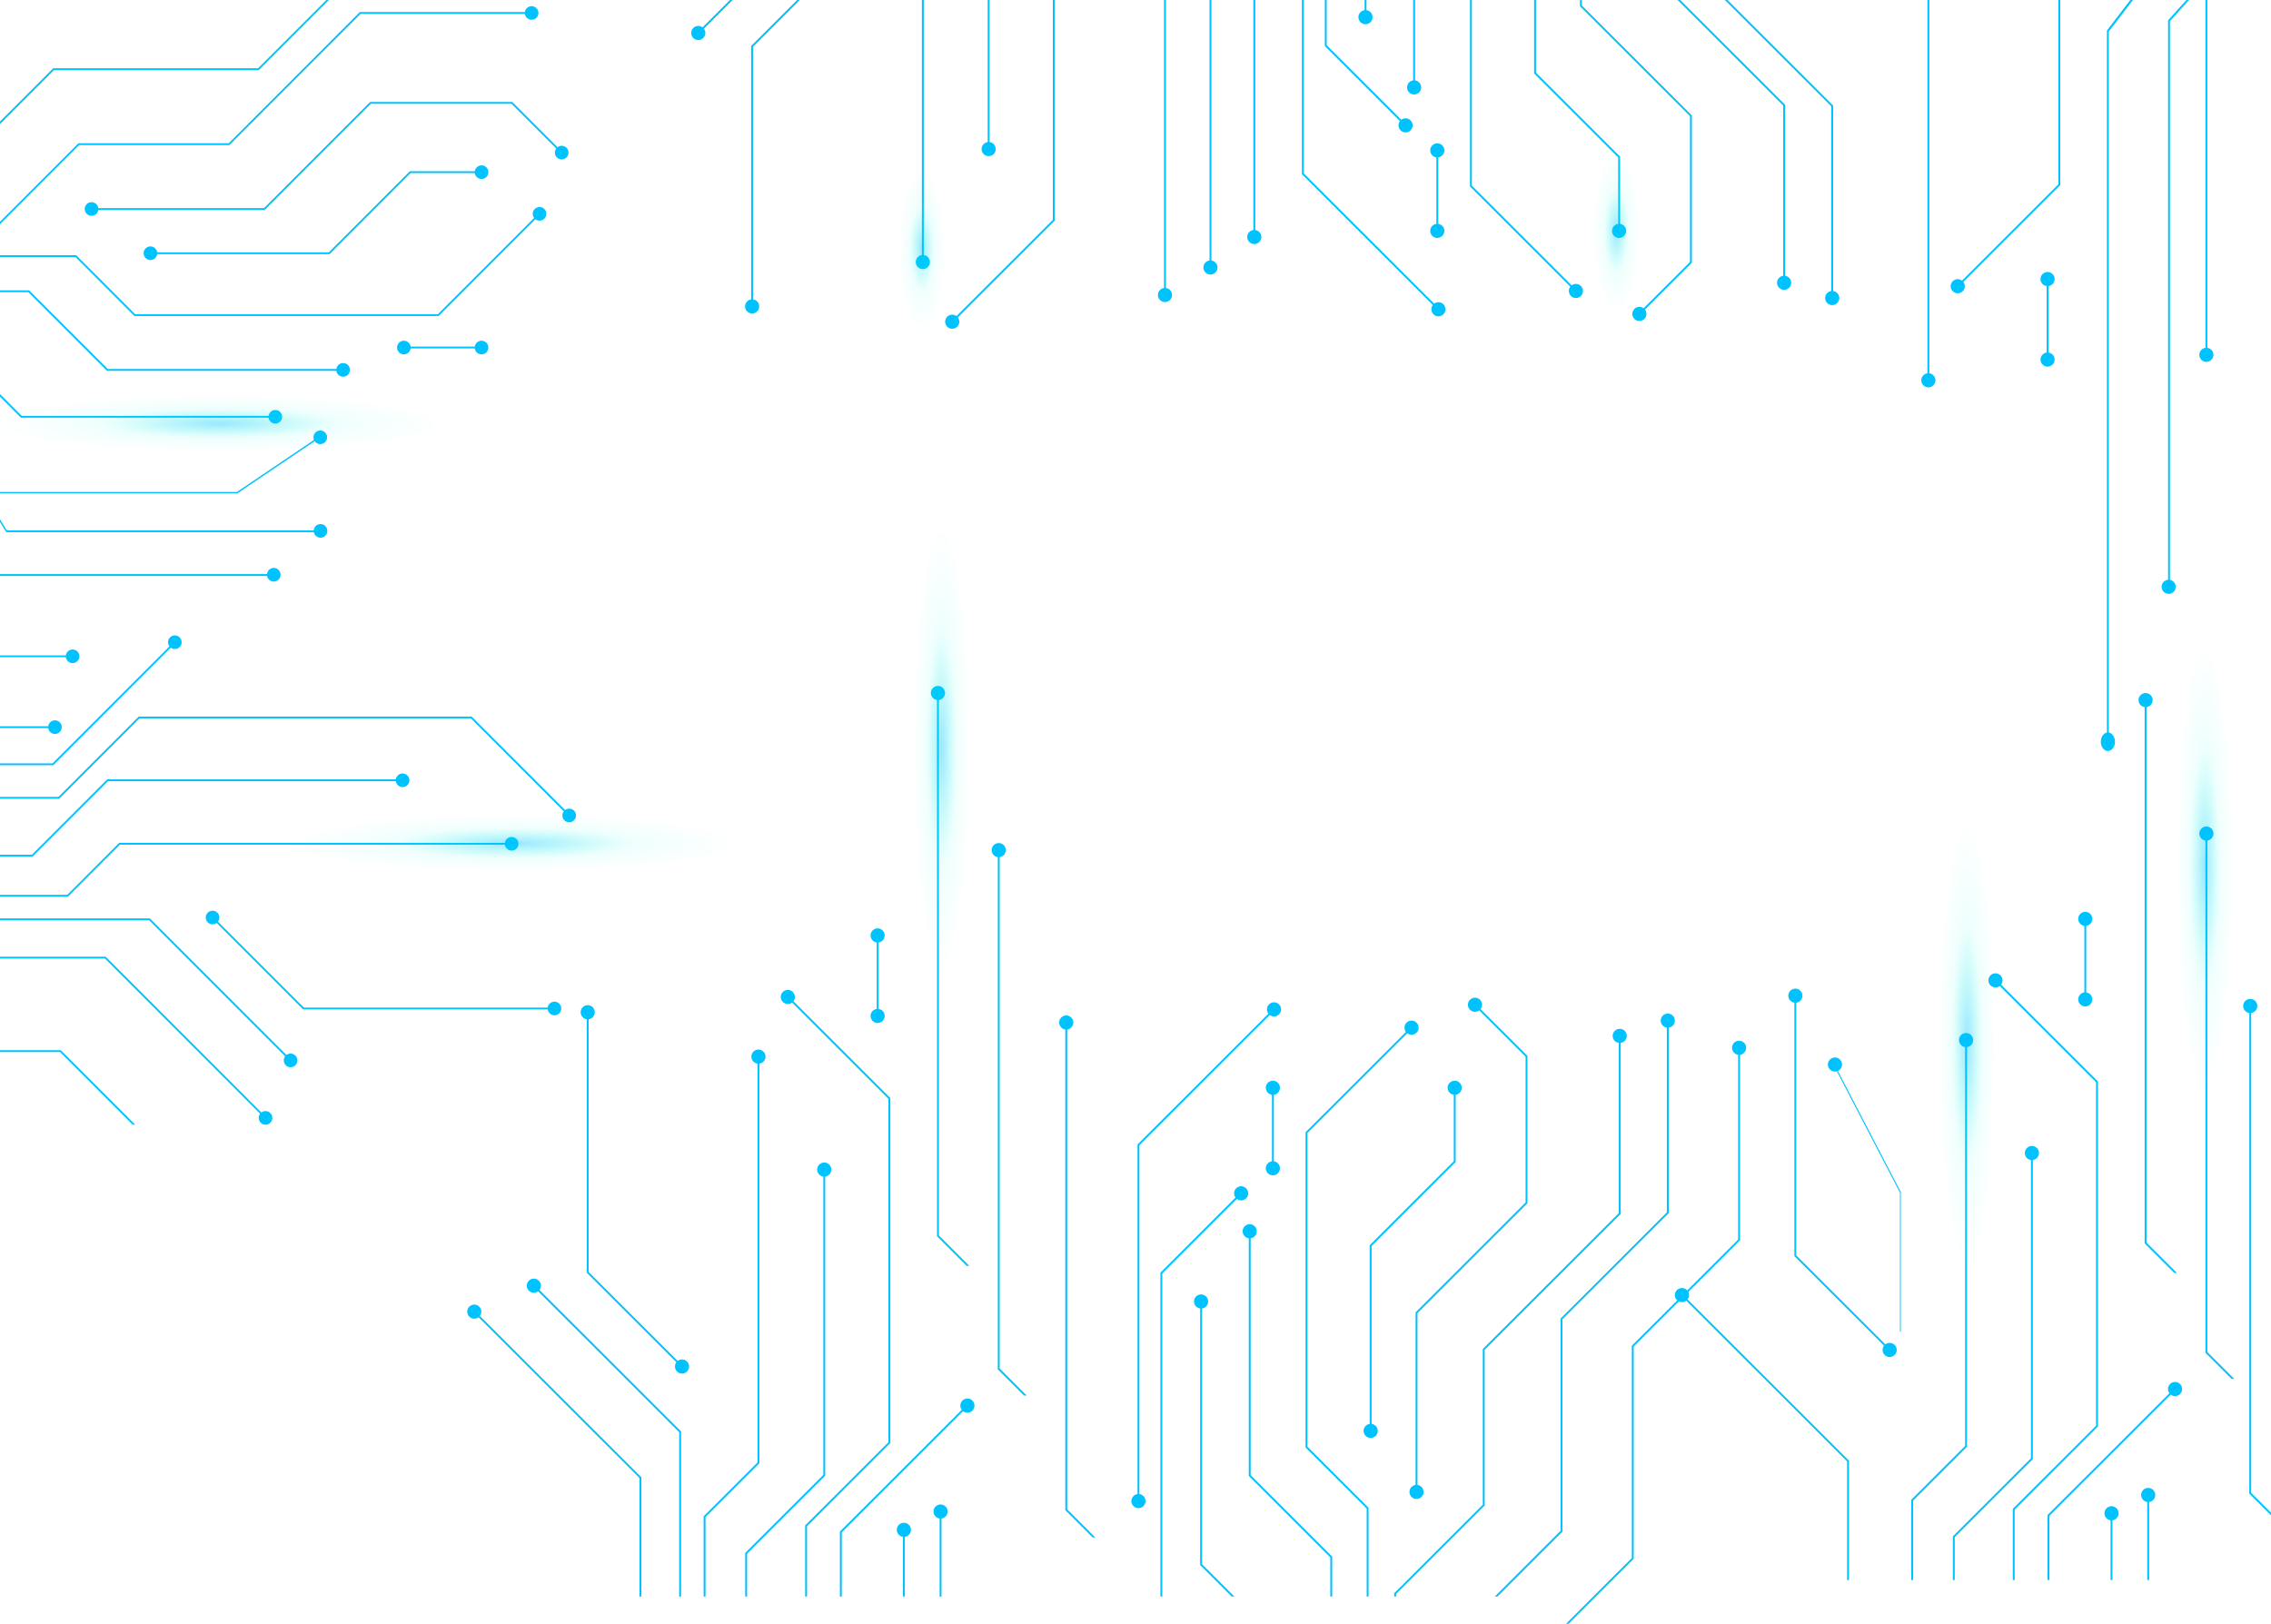 <svg width="1920" height="1373" viewBox="0 0 1920 1373" fill="none" xmlns="http://www.w3.org/2000/svg">
<g clip-path="url(#clip0)">
<g style="mix-blend-mode:color-dodge">
<g style="mix-blend-mode:color-dodge">
<path d="M1549.82 89.248L1459.92 -0.585V-180.09L1404.98 -235H1402.72L1458.33 -179.423V0.051L1548.23 89.883V252.293H1549.82V89.248Z" fill="#00C2FF"/>
</g>
<g style="mix-blend-mode:color-dodge">
<path d="M1543.04 252.009C1543.04 253.19 1543.39 254.345 1544.05 255.328C1544.71 256.31 1545.64 257.076 1546.73 257.528C1547.83 257.98 1549.03 258.098 1550.19 257.868C1551.35 257.637 1552.41 257.068 1553.25 256.233C1554.09 255.397 1554.65 254.333 1554.89 253.174C1555.12 252.015 1555 250.814 1554.54 249.722C1554.09 248.631 1553.33 247.698 1552.34 247.042C1551.36 246.385 1550.2 246.035 1549.02 246.035C1547.44 246.035 1545.92 246.664 1544.79 247.784C1543.67 248.905 1543.04 250.424 1543.04 252.009Z" fill="#00C2FF"/>
</g>
</g>
<g style="mix-blend-mode:color-dodge">
<g style="mix-blend-mode:color-dodge">
<path fill-rule="evenodd" clip-rule="evenodd" d="M775.239 224.886C774.582 223.903 774.232 222.748 774.232 221.567C774.232 219.982 774.861 218.463 775.982 217.342C776.914 216.411 778.122 215.819 779.414 215.646V-121.621L733.879 -167.125V-235H735.469V-167.761L781.004 -122.289V215.646C781.904 215.766 782.769 216.091 783.531 216.599C784.514 217.256 785.28 218.189 785.732 219.28C786.185 220.372 786.303 221.573 786.073 222.732C785.842 223.891 785.273 224.955 784.437 225.791C783.601 226.626 782.535 227.195 781.376 227.426C780.216 227.656 779.014 227.538 777.922 227.086C776.829 226.634 775.896 225.868 775.239 224.886Z" fill="#00C2FF"/>
</g>
</g>
<g style="mix-blend-mode:color-dodge">
<g style="mix-blend-mode:color-dodge">
<path d="M1196.35 -132.33L1265.29 -201.222V-235H1263.7V-201.857L1194.76 -132.966V74.186H1196.35V-132.33Z" fill="#00C2FF"/>
</g>
<g style="mix-blend-mode:color-dodge">
<path d="M1189.58 73.9C1189.58 75.081 1189.93 76.236 1190.59 77.219C1191.24 78.201 1192.18 78.967 1193.27 79.419C1194.36 79.871 1195.56 79.99 1196.72 79.759C1197.88 79.528 1198.95 78.96 1199.78 78.124C1200.62 77.288 1201.19 76.224 1201.42 75.065C1201.65 73.906 1201.53 72.705 1201.08 71.614C1200.63 70.522 1199.86 69.589 1198.88 68.933C1197.9 68.276 1196.74 67.926 1195.56 67.926C1193.97 67.926 1192.45 68.555 1191.33 69.675C1190.21 70.796 1189.58 72.315 1189.58 73.9Z" fill="#00C2FF"/>
</g>
</g>
<g style="mix-blend-mode:color-dodge">
<g style="mix-blend-mode:color-dodge">
<path fill-rule="evenodd" clip-rule="evenodd" d="M835.858 132.019C832.556 132.019 829.88 129.345 829.88 126.045C829.88 123.015 832.137 120.512 835.062 120.124V-132.108L769.018 -198.107V-235H770.608V-198.743L836.652 -132.775V120.124C839.578 120.512 841.836 123.015 841.836 126.045C841.836 129.345 839.159 132.019 835.858 132.019Z" fill="#00C2FF"/>
</g>
</g>
<g style="mix-blend-mode:color-dodge">
<g style="mix-blend-mode:color-dodge">
<path d="M1189.1 105.612L1121.66 38.214V-235H1120.07V38.882L1187.96 106.756L1189.1 105.612Z" fill="#00C2FF"/>
</g>
<g style="mix-blend-mode:color-dodge">
<path d="M1184.08 110.219C1184.91 111.054 1185.98 111.623 1187.14 111.853C1188.3 112.083 1189.5 111.964 1190.59 111.512C1191.68 111.059 1192.62 110.294 1193.27 109.311C1193.93 108.329 1194.28 107.174 1194.28 105.993C1194.28 104.812 1193.93 103.657 1193.27 102.675C1192.62 101.692 1191.68 100.927 1190.59 100.474C1189.5 100.022 1188.3 99.903 1187.14 100.133C1185.98 100.363 1184.91 100.932 1184.08 101.767C1182.96 102.891 1182.34 104.41 1182.34 105.993C1182.34 107.576 1182.96 109.095 1184.08 110.219Z" fill="#00C2FF"/>
</g>
</g>
<g style="mix-blend-mode:color-dodge">
<g style="mix-blend-mode:color-dodge">
<path fill-rule="evenodd" clip-rule="evenodd" d="M891.695 -105.161V186.547L809.806 268.411C810.57 269.415 811.023 270.667 811.023 272.025C811.023 275.325 808.347 277.999 805.045 277.999C801.744 277.999 799.067 275.325 799.067 272.025C799.067 268.726 801.744 266.051 805.045 266.051C806.405 266.051 807.659 266.505 808.663 267.269L890.105 185.912V-104.526L819.705 -174.847V-235H821.295V-175.514L891.695 -105.161Z" fill="#00C2FF"/>
</g>
</g>
<g style="mix-blend-mode:color-dodge">
<g style="mix-blend-mode:color-dodge">
<path fill-rule="evenodd" clip-rule="evenodd" d="M1085.03 -235L1061.24 -211.263V194.482C1062.14 194.603 1063.01 194.928 1063.77 195.436C1064.75 196.092 1065.52 197.025 1065.97 198.117C1066.42 199.209 1066.54 200.41 1066.31 201.569C1066.08 202.727 1065.51 203.792 1064.67 204.627C1063.84 205.463 1062.77 206.032 1061.61 206.262C1060.45 206.493 1059.25 206.375 1058.16 205.922C1057.07 205.47 1056.13 204.705 1055.48 203.722C1054.82 202.74 1054.47 201.585 1054.47 200.403C1054.47 198.819 1055.1 197.299 1056.22 196.179C1057.15 195.248 1058.36 194.655 1059.65 194.482V-211.898L1082.77 -235H1085.03Z" fill="#00C2FF"/>
</g>
</g>
<g style="mix-blend-mode:color-dodge">
<g style="mix-blend-mode:color-dodge">
<path fill-rule="evenodd" clip-rule="evenodd" d="M1209.17 127.157C1209.17 125.975 1209.52 124.82 1210.17 123.838C1210.83 122.855 1211.76 122.09 1212.86 121.637C1213.95 121.185 1215.15 121.067 1216.31 121.297C1217.47 121.528 1218.53 122.097 1219.37 122.932C1220.21 123.768 1220.78 124.832 1221.01 125.991C1221.24 127.15 1221.12 128.351 1220.67 129.443C1220.21 130.534 1219.45 131.467 1218.46 132.124C1217.71 132.626 1216.86 132.949 1215.97 133.073V189.305C1216.86 189.429 1217.71 189.752 1218.46 190.255C1219.45 190.911 1220.21 191.844 1220.67 192.936C1221.12 194.027 1221.24 195.228 1221.01 196.387C1220.78 197.546 1220.21 198.611 1219.37 199.446C1218.53 200.282 1217.47 200.85 1216.31 201.081C1215.15 201.311 1213.95 201.193 1212.86 200.741C1211.76 200.289 1210.83 199.523 1210.17 198.541C1209.52 197.558 1209.17 196.403 1209.17 195.222C1209.17 193.637 1209.79 192.118 1210.92 190.998C1211.86 190.059 1213.08 189.465 1214.38 189.297V133.082C1213.08 132.914 1211.86 132.32 1210.92 131.381C1209.79 130.261 1209.17 128.741 1209.17 127.157Z" fill="#00C2FF"/>
</g>
</g>
<g style="mix-blend-mode:color-dodge">
<g style="mix-blend-mode:color-dodge">
<path fill-rule="evenodd" clip-rule="evenodd" d="M1182.61 -235L1155.27 -207.672V8.594C1156.16 8.718 1157.01 9.041 1157.76 9.543C1158.74 10.2 1159.51 11.133 1159.96 12.225C1160.42 13.316 1160.53 14.517 1160.3 15.676C1160.07 16.835 1159.5 17.899 1158.67 18.735C1157.83 19.57 1156.77 20.139 1155.61 20.37C1154.45 20.6 1153.24 20.482 1152.15 20.03C1151.06 19.578 1150.13 18.812 1149.47 17.83C1148.81 16.847 1148.46 15.692 1148.46 14.511C1148.46 12.926 1149.09 11.407 1150.21 10.286C1151.15 9.347 1152.37 8.753 1153.68 8.585V-208.34L1180.36 -235H1182.61Z" fill="#00C2FF"/>
</g>
</g>
<g style="mix-blend-mode:color-dodge">
<g style="mix-blend-mode:color-dodge">
<path d="M1509.18 88.548L1394.2 -26.324V-157.974L1319.28 -232.839V-235H1317.69V-232.204L1392.61 -157.338V-25.656L1507.59 89.216V239.392H1509.18V88.548Z" fill="#00C2FF"/>
</g>
<g style="mix-blend-mode:color-dodge">
<path d="M1502.41 239.106C1502.41 242.406 1505.08 245.08 1508.39 245.08C1511.69 245.08 1514.36 242.406 1514.36 239.106C1514.36 235.807 1511.69 233.132 1508.39 233.132C1505.08 233.132 1502.41 235.807 1502.41 239.106Z" fill="#00C2FF"/>
</g>
</g>
<g style="mix-blend-mode:color-dodge">
<g style="mix-blend-mode:color-dodge">
<path d="M1333.11 245.651L1244.37 156.963V-108.275L1296.04 -159.912V-235H1294.45V-160.548L1242.78 -108.943V157.631L1332 246.795L1333.11 245.651Z" fill="#00C2FF"/>
</g>
<g style="mix-blend-mode:color-dodge">
<path d="M1328.12 250.259C1328.96 251.094 1330.02 251.662 1331.18 251.892C1332.34 252.122 1333.54 252.004 1334.64 251.552C1335.73 251.099 1336.66 250.333 1337.32 249.351C1337.97 248.369 1338.32 247.214 1338.32 246.033C1338.32 244.852 1337.97 243.697 1337.32 242.714C1336.66 241.732 1335.73 240.966 1334.64 240.514C1333.54 240.062 1332.34 239.943 1331.18 240.173C1330.02 240.403 1328.96 240.972 1328.12 241.807C1327.01 242.931 1326.38 244.45 1326.38 246.033C1326.38 247.616 1327.01 249.134 1328.12 250.259Z" fill="#00C2FF"/>
</g>
</g>
<g style="mix-blend-mode:color-dodge">
<g style="mix-blend-mode:color-dodge">
<path d="M1335.78 5.326V-146.82H1337.37V4.659L1430.38 97.605V222.169L1386.37 266.147L1385.26 265.004L1428.79 221.501V98.24L1335.78 5.326Z" fill="#00C2FF"/>
</g>
<g style="mix-blend-mode:color-dodge">
<path d="M1381.8 261.19C1380.96 262.024 1380.38 263.089 1380.15 264.248C1379.92 265.408 1380.03 266.612 1380.48 267.705C1380.93 268.799 1381.7 269.735 1382.69 270.393C1383.67 271.051 1384.83 271.402 1386.01 271.402C1387.19 271.402 1388.35 271.051 1389.34 270.393C1390.32 269.735 1391.09 268.799 1391.54 267.705C1391.99 266.612 1392.1 265.408 1391.87 264.248C1391.64 263.089 1391.06 262.024 1390.22 261.19C1389.67 260.636 1389.01 260.196 1388.29 259.896C1387.57 259.596 1386.79 259.441 1386.01 259.441C1385.23 259.441 1384.45 259.596 1383.73 259.896C1383.01 260.196 1382.35 260.636 1381.8 261.19Z" fill="#00C2FF"/>
</g>
</g>
<g style="mix-blend-mode:color-dodge">
<g style="mix-blend-mode:color-dodge">
<path d="M1297.02 62.11V-95.183H1298.61V61.443L1369.68 132.432V195.508H1368.09V133.099L1297.02 62.11Z" fill="#00C2FF"/>
</g>
<g style="mix-blend-mode:color-dodge">
<path d="M1362.88 195.226C1362.88 196.407 1363.23 197.562 1363.88 198.545C1364.54 199.527 1365.47 200.293 1366.57 200.745C1367.66 201.197 1368.86 201.316 1370.02 201.085C1371.18 200.855 1372.25 200.286 1373.08 199.45C1373.92 198.615 1374.49 197.55 1374.72 196.391C1374.95 195.233 1374.83 194.031 1374.38 192.94C1373.92 191.848 1373.16 190.915 1372.18 190.259C1371.19 189.602 1370.04 189.252 1368.85 189.252C1367.27 189.252 1365.75 189.881 1364.63 191.002C1363.51 192.122 1362.88 193.642 1362.88 195.226Z" fill="#00C2FF"/>
</g>
</g>
<g style="mix-blend-mode:color-dodge">
<g style="mix-blend-mode:color-dodge">
<path d="M1100.7 147.3V-154.577H1102.29V146.633L1216.89 261.155L1215.75 262.268L1100.7 147.3Z" fill="#00C2FF"/>
</g>
<g style="mix-blend-mode:color-dodge">
<path d="M1211.87 265.732C1212.7 266.567 1213.77 267.136 1214.93 267.366C1216.09 267.596 1217.29 267.477 1218.38 267.025C1219.47 266.573 1220.41 265.807 1221.06 264.825C1221.72 263.842 1222.07 262.688 1222.07 261.506C1222.07 260.325 1221.72 259.17 1221.06 258.188C1220.41 257.206 1219.47 256.44 1218.38 255.988C1217.29 255.535 1216.09 255.417 1214.93 255.647C1213.77 255.877 1212.7 256.445 1211.87 257.28C1210.75 258.405 1210.13 259.923 1210.13 261.506C1210.13 263.089 1210.75 264.608 1211.87 265.732Z" fill="#00C2FF"/>
</g>
</g>
<g style="mix-blend-mode:color-dodge">
<g style="mix-blend-mode:color-dodge">
<path fill-rule="evenodd" clip-rule="evenodd" d="M1047 -235L1024.17 -212.184V220.251C1027.09 220.64 1029.35 223.143 1029.35 226.172C1029.35 229.472 1026.67 232.146 1023.37 232.146C1020.07 232.146 1017.39 229.472 1017.39 226.172C1017.39 223.142 1019.65 220.639 1022.58 220.251V-212.852L1044.74 -235H1047Z" fill="#00C2FF"/>
</g>
</g>
<g style="mix-blend-mode:color-dodge">
<g style="mix-blend-mode:color-dodge">
<path fill-rule="evenodd" clip-rule="evenodd" d="M1011.48 -235L985.72 -209.293V243.513C986.62 243.633 987.485 243.958 988.246 244.466C989.229 245.123 989.995 246.056 990.447 247.147C990.9 248.239 991.018 249.44 990.787 250.599C990.557 251.758 989.987 252.822 989.151 253.658C988.315 254.493 987.25 255.062 986.091 255.293C984.931 255.523 983.729 255.405 982.637 254.953C981.544 254.501 980.611 253.735 979.954 252.752C979.297 251.77 978.946 250.615 978.946 249.433C978.946 247.849 979.576 246.33 980.697 245.209C981.629 244.278 982.838 243.685 984.13 243.512V-209.928L1009.22 -235H1011.48Z" fill="#00C2FF"/>
</g>
</g>
<g style="mix-blend-mode:color-dodge">
<g style="mix-blend-mode:color-dodge">
<path fill-rule="evenodd" clip-rule="evenodd" d="M714.805 -235V-95.374L595.108 24.273C595.654 24.992 596.032 25.829 596.21 26.721C596.44 27.88 596.321 29.081 595.869 30.172C595.416 31.263 594.65 32.196 593.667 32.852C592.684 33.508 591.528 33.858 590.346 33.858C589.164 33.858 588.008 33.508 587.026 32.852C586.043 32.196 585.276 31.263 584.824 30.172C584.371 29.081 584.252 27.88 584.483 26.721C584.713 25.562 585.282 24.498 586.117 23.662C587.242 22.548 588.762 21.924 590.346 21.924C591.658 21.924 592.925 22.352 593.961 23.132L713.215 -96.041V-235H714.805Z" fill="#00C2FF"/>
</g>
</g>
<g style="mix-blend-mode:color-dodge">
<g style="mix-blend-mode:color-dodge">
<path fill-rule="evenodd" clip-rule="evenodd" d="M636.642 253.166C639.582 253.541 641.855 256.051 641.855 259.092C641.855 262.391 639.179 265.066 635.878 265.066C632.576 265.066 629.9 262.391 629.9 259.092C629.9 256.072 632.141 253.576 635.052 253.174V38.852L715.246 -41.257L716.359 -40.145L636.642 39.519V253.166Z" fill="#00C2FF"/>
</g>
</g>
<ellipse cx="779.5" cy="210" rx="68" ry="19.5" transform="rotate(-90 779.5 210)" fill="url(#paint0_radial)" fill-opacity="0.4"/>
<ellipse cx="1366.5" cy="195" rx="68" ry="19.5" transform="rotate(-90 1366.5 195)" fill="url(#paint1_radial)" fill-opacity="0.4"/>
</g>
<g clip-path="url(#clip1)">
<g style="mix-blend-mode:color-dodge">
<g style="mix-blend-mode:color-dodge">
<path d="M89.381 808.967H-8V810.501H88.737L224.139 945.969L225.212 944.896L89.381 808.967Z" fill="#00C2FF"/>
</g>
<g style="mix-blend-mode:color-dodge">
<path d="M220.4 949.313C221.207 950.119 222.234 950.668 223.352 950.89C224.47 951.112 225.629 950.997 226.682 950.561C227.735 950.124 228.635 949.385 229.268 948.437C229.901 947.488 230.239 946.374 230.239 945.233C230.239 944.093 229.901 942.978 229.268 942.029C228.635 941.081 227.735 940.342 226.682 939.905C225.629 939.469 224.47 939.354 223.352 939.576C222.234 939.798 221.207 940.347 220.4 941.153C219.326 942.239 218.723 943.705 218.723 945.233C218.723 946.761 219.326 948.227 220.4 949.313Z" fill="#00C2FF"/>
</g>
</g>
<g style="mix-blend-mode:color-dodge">
<g style="mix-blend-mode:color-dodge">
<path d="M51.381 888H-46V889.534H50.737L186.139 1025L187.212 1023.93L51.381 888Z" fill="#00C2FF"/>
</g>
</g>
<g style="mix-blend-mode:color-dodge">
<g style="mix-blend-mode:color-dodge">
<path d="M304.87 -29L218.19 57.723H44.983L-8 110.733V112.911L45.627 59.257H218.803L305.484 -27.466H462.195V-29H304.87Z" fill="#00C2FF"/>
</g>
</g>
<g style="mix-blend-mode:color-dodge">
<g style="mix-blend-mode:color-dodge">
<path fill-rule="evenodd" clip-rule="evenodd" d="M435.748 718.265C434.8 718.899 433.686 719.237 432.546 719.237C431.017 719.237 429.551 718.629 428.47 717.548C427.571 716.649 427 715.483 426.832 714.237H101.4L57.493 758.166H-8V756.632H56.88L100.757 712.703H426.832C426.949 711.834 427.262 711 427.753 710.266C428.386 709.317 429.286 708.578 430.34 708.142C431.393 707.705 432.552 707.591 433.67 707.813C434.788 708.036 435.815 708.585 436.622 709.392C437.428 710.198 437.977 711.226 438.199 712.345C438.422 713.463 438.307 714.623 437.871 715.677C437.435 716.731 436.696 717.631 435.748 718.265Z" fill="#00C2FF"/>
</g>
</g>
<g style="mix-blend-mode:color-dodge">
<g style="mix-blend-mode:color-dodge">
<path fill-rule="evenodd" clip-rule="evenodd" d="M24.593 245.496L91.067 312.003H284.348C284.465 311.135 284.778 310.3 285.268 309.566C285.902 308.618 286.802 307.878 287.855 307.442C288.909 307.005 290.068 306.891 291.186 307.114C292.304 307.336 293.331 307.886 294.137 308.692C294.943 309.499 295.492 310.526 295.715 311.645C295.937 312.764 295.823 313.923 295.387 314.977C294.951 316.031 294.212 316.932 293.264 317.565C292.316 318.199 291.201 318.537 290.061 318.537C288.532 318.537 287.066 317.93 285.985 316.848C285.086 315.949 284.515 314.783 284.348 313.537H90.454L23.98 247.03H-8V245.496H24.593Z" fill="#00C2FF"/>
</g>
</g>
<g style="mix-blend-mode:color-dodge">
<g style="mix-blend-mode:color-dodge">
<path fill-rule="evenodd" clip-rule="evenodd" d="M346.142 659.786C346.142 662.971 343.561 665.553 340.378 665.553C337.454 665.553 335.039 663.375 334.664 660.553H91.282L27.598 724.268H-8V722.734H26.985L90.638 659.019H334.664C335.039 656.196 337.454 654.019 340.378 654.019C343.561 654.019 346.142 656.601 346.142 659.786Z" fill="#00C2FF"/>
</g>
</g>
<g style="mix-blend-mode:color-dodge">
<g style="mix-blend-mode:color-dodge">
<path fill-rule="evenodd" clip-rule="evenodd" d="M117.283 605.917H398.756L477.748 684.919C478.716 684.182 479.924 683.744 481.235 683.744C484.419 683.744 487 686.326 487 689.511C487 692.696 484.419 695.278 481.235 695.278C478.052 695.278 475.471 692.696 475.471 689.511C475.471 688.2 475.908 686.99 476.645 686.021L398.143 607.451H117.896L50.042 675.369H-8V673.835H49.398L117.283 605.917Z" fill="#00C2FF"/>
</g>
</g>
<g style="mix-blend-mode:color-dodge">
<g style="mix-blend-mode:color-dodge">
<path fill-rule="evenodd" clip-rule="evenodd" d="M153.477 544.157C153.255 545.275 152.707 546.303 151.901 547.11C150.816 548.185 149.35 548.788 147.823 548.788C146.566 548.788 145.35 548.38 144.355 547.635L45.044 647.024H-8V645.49H44.401L143.27 546.572C142.723 545.866 142.344 545.04 142.169 544.157C141.947 543.038 142.061 541.879 142.498 540.826C142.934 539.772 143.673 538.872 144.621 538.238C145.569 537.605 146.683 537.267 147.823 537.267C148.963 537.267 150.077 537.605 151.025 538.238C151.973 538.872 152.712 539.772 153.148 540.826C153.584 541.879 153.699 543.038 153.477 544.157Z" fill="#00C2FF"/>
</g>
</g>
<g style="mix-blend-mode:color-dodge">
<g style="mix-blend-mode:color-dodge">
<path fill-rule="evenodd" clip-rule="evenodd" d="M49.672 619.626C48.721 620.267 47.6 620.61 46.454 620.61C44.951 620.611 43.508 620.024 42.431 618.975C41.502 618.071 40.91 616.884 40.739 615.61H-8V614.076H40.739C40.849 613.253 41.137 612.459 41.586 611.751C42.2 610.783 43.089 610.02 44.14 609.56C45.19 609.1 46.353 608.964 47.482 609.168C48.61 609.373 49.651 609.91 50.473 610.71C51.294 611.51 51.859 612.537 52.094 613.66C52.329 614.783 52.224 615.95 51.793 617.013C51.361 618.076 50.623 618.986 49.672 619.626Z" fill="#00C2FF"/>
</g>
</g>
<g style="mix-blend-mode:color-dodge">
<g style="mix-blend-mode:color-dodge">
<path fill-rule="evenodd" clip-rule="evenodd" d="M67.154 554.933C67.154 558.118 64.573 560.7 61.389 560.7C58.466 560.7 56.05 558.523 55.675 555.7H-8V554.166H55.675C56.05 551.343 58.466 549.166 61.389 549.166C64.573 549.166 67.154 551.748 67.154 554.933Z" fill="#00C2FF"/>
</g>
</g>
<g style="mix-blend-mode:color-dodge">
<g style="mix-blend-mode:color-dodge">
<path fill-rule="evenodd" clip-rule="evenodd" d="M341.448 299.64C340.308 299.64 339.193 299.302 338.245 298.668C337.298 298.035 336.559 297.134 336.122 296.08C335.686 295.026 335.572 293.867 335.794 292.748C336.017 291.629 336.566 290.602 337.372 289.795C338.178 288.989 339.205 288.439 340.323 288.217C341.442 287.994 342.601 288.108 343.654 288.545C344.707 288.981 345.607 289.721 346.241 290.669C346.726 291.395 347.037 292.218 347.157 293.076H401.415C401.534 292.218 401.846 291.395 402.331 290.669C402.964 289.721 403.865 288.981 404.918 288.545C405.971 288.108 407.13 287.994 408.248 288.217C409.366 288.439 410.394 288.989 411.2 289.795C412.006 290.602 412.555 291.629 412.777 292.748C413 293.867 412.886 295.026 412.449 296.08C412.013 297.134 411.274 298.035 410.326 298.668C409.378 299.302 408.264 299.64 407.124 299.64C405.595 299.64 404.129 299.033 403.048 297.951C402.142 297.045 401.568 295.867 401.407 294.609H347.165C347.003 295.867 346.43 297.045 345.524 297.951C344.443 299.033 342.977 299.64 341.448 299.64Z" fill="#00C2FF"/>
</g>
</g>
<g style="mix-blend-mode:color-dodge">
<g style="mix-blend-mode:color-dodge">
<path fill-rule="evenodd" clip-rule="evenodd" d="M-8 325.255L18.369 351.637H227.048C227.167 350.78 227.479 349.957 227.964 349.231C228.597 348.282 229.497 347.543 230.551 347.107C231.604 346.67 232.763 346.556 233.881 346.779C234.999 347.001 236.026 347.55 236.833 348.357C237.639 349.163 238.188 350.191 238.41 351.31C238.633 352.429 238.518 353.588 238.082 354.642C237.646 355.696 236.907 356.597 235.959 357.23C235.011 357.864 233.897 358.202 232.757 358.202C231.228 358.202 229.762 357.595 228.681 356.513C227.774 355.607 227.201 354.429 227.039 353.171H17.725L-8 327.433V325.255Z" fill="#00C2FF"/>
</g>
</g>
<g style="mix-blend-mode:color-dodge">
<g style="mix-blend-mode:color-dodge">
<path fill-rule="evenodd" clip-rule="evenodd" d="M455.236 10.972C455.236 14.157 452.655 16.739 449.471 16.739C446.548 16.739 444.132 14.562 443.758 11.739H304.84L193.998 122.666H66.937L-5.302 194.94H-8V193.407H-5.915L66.324 121.132H193.354L304.196 10.205H443.758C444.132 7.383 446.548 5.205 449.471 5.205C452.655 5.205 455.236 7.787 455.236 10.972Z" fill="#00C2FF"/>
</g>
</g>
<g style="mix-blend-mode:color-dodge">
<g style="mix-blend-mode:color-dodge">
<path fill-rule="evenodd" clip-rule="evenodd" d="M461.809 181.925C461.587 183.044 461.039 184.072 460.233 184.878C459.148 185.954 457.682 186.557 456.155 186.557C454.883 186.557 453.653 186.138 452.651 185.377L370.854 267.215H113.634L63.84 217.365H-8V215.831H64.453L114.278 265.681H370.21L451.563 184.288C451.036 183.594 450.672 182.787 450.501 181.925C450.279 180.807 450.394 179.648 450.83 178.594C451.266 177.541 452.005 176.64 452.953 176.007C453.901 175.373 455.015 175.035 456.155 175.035C457.295 175.035 458.409 175.373 459.357 176.007C460.305 176.64 461.044 177.541 461.48 178.594C461.916 179.648 462.031 180.807 461.809 181.925Z" fill="#00C2FF"/>
</g>
</g>
<g style="mix-blend-mode:color-dodge">
<g style="mix-blend-mode:color-dodge">
<path fill-rule="evenodd" clip-rule="evenodd" d="M83.106 175.951C82.99 175.083 82.677 174.249 82.186 173.514C81.553 172.566 80.653 171.827 79.599 171.39C78.546 170.954 77.387 170.839 76.269 171.062C75.15 171.285 74.123 171.834 73.317 172.64C72.511 173.447 71.962 174.475 71.74 175.593C71.517 176.712 71.631 177.872 72.068 178.925C72.504 179.979 73.243 180.88 74.191 181.514C75.139 182.147 76.253 182.486 77.393 182.486C78.922 182.486 80.388 181.878 81.469 180.796C82.368 179.897 82.939 178.732 83.106 177.485H223.893L313.548 87.756H432.484L470.263 125.554C469.965 125.945 469.718 126.374 469.529 126.831C469.239 127.528 469.09 128.276 469.09 129.031C469.09 129.787 469.239 130.535 469.529 131.232C469.818 131.93 470.243 132.563 470.778 133.096C471.582 133.906 472.609 134.459 473.728 134.685C474.848 134.911 476.009 134.799 477.064 134.363C478.12 133.928 479.022 133.189 479.657 132.239C480.292 131.29 480.631 130.174 480.631 129.031C480.631 127.889 480.292 126.773 479.657 125.823C479.022 124.874 478.12 124.135 477.064 123.7C476.009 123.264 474.848 123.152 473.728 123.378C472.86 123.553 472.046 123.925 471.349 124.462L433.128 86.222H312.935L223.25 175.951H83.106Z" fill="#00C2FF"/>
</g>
</g>
<g style="mix-blend-mode:color-dodge">
<g style="mix-blend-mode:color-dodge">
<path fill-rule="evenodd" clip-rule="evenodd" d="M410.334 150.377C409.386 151.011 408.272 151.349 407.132 151.349C405.603 151.349 404.137 150.741 403.056 149.66C402.149 148.753 401.576 147.576 401.414 146.318H347.183L278.685 214.881H132.904C132.529 217.703 130.114 219.881 127.19 219.881C124.007 219.881 121.426 217.299 121.426 214.113C121.426 210.928 124.007 208.346 127.19 208.346C130.114 208.346 132.529 210.524 132.904 213.347H278.041L346.539 144.784H401.423C401.542 143.927 401.854 143.103 402.339 142.378C402.972 141.429 403.872 140.69 404.926 140.253C405.979 139.817 407.138 139.703 408.256 139.925C409.374 140.148 410.401 140.697 411.208 141.504C412.014 142.31 412.563 143.338 412.785 144.457C413.008 145.575 412.893 146.735 412.457 147.789C412.021 148.843 411.282 149.743 410.334 150.377Z" fill="#00C2FF"/>
</g>
</g>
<g style="mix-blend-mode:color-dodge">
<g style="mix-blend-mode:color-dodge">
<path fill-rule="evenodd" clip-rule="evenodd" d="M274.842 373.843C275.648 373.037 276.196 372.009 276.418 370.89C276.64 369.772 276.526 368.612 276.089 367.559C275.653 366.505 274.914 365.605 273.966 364.972C273.018 364.338 271.904 364 270.764 364C269.625 364 268.51 364.338 267.562 364.972C266.615 365.605 265.876 366.505 265.439 367.559C265.003 368.612 264.888 369.772 265.11 370.89C265.187 371.279 265.304 371.656 265.457 372.018L200.262 416.015H-90V417H200.905L266.032 373.061C266.226 373.339 266.445 373.601 266.686 373.843C267.772 374.919 269.237 375.522 270.764 375.522C272.292 375.522 273.757 374.919 274.842 373.843ZM-93.294 448.307C-92.346 448.941 -91.231 449.279 -90.091 449.279C-88.562 449.279 -87.096 448.672 -86.015 447.59C-84.934 446.508 -84.327 445.041 -84.327 443.512C-84.327 442.371 -84.665 441.256 -85.298 440.308C-85.932 439.359 -86.832 438.62 -87.885 438.184C-88.939 437.747 -90.097 437.633 -91.216 437.855C-92.334 438.078 -93.361 438.627 -94.167 439.434C-94.973 440.24 -95.522 441.268 -95.745 442.387C-95.967 443.505 -95.853 444.665 -95.417 445.719C-94.98 446.773 -94.242 447.673 -93.294 448.307Z" fill="#00C2FF"/>
</g>
</g>
<g style="mix-blend-mode:color-dodge">
<g style="mix-blend-mode:color-dodge">
<path fill-rule="evenodd" clip-rule="evenodd" d="M-8 426L5.695 448.438H265.244C265.472 445.461 267.958 443.118 270.991 443.118C274.175 443.118 276.755 445.7 276.755 448.885C276.755 452.07 274.175 454.652 270.991 454.652C268.189 454.652 265.853 452.652 265.334 450H5.294L-8 428.219V426Z" fill="#00C2FF"/>
</g>
</g>
<g style="mix-blend-mode:color-dodge">
<g style="mix-blend-mode:color-dodge">
<path fill-rule="evenodd" clip-rule="evenodd" d="M-48 460L-33.362 485.43H225.697C225.787 484.481 226.111 483.566 226.643 482.769C227.277 481.82 228.177 481.081 229.23 480.645C230.284 480.208 231.443 480.094 232.561 480.316C233.679 480.539 234.706 481.088 235.512 481.895C236.318 482.701 236.867 483.729 237.09 484.848C237.312 485.966 237.198 487.126 236.762 488.18C236.326 489.234 235.587 490.134 234.639 490.768C233.691 491.402 232.576 491.74 231.436 491.74C229.907 491.74 228.441 491.132 227.36 490.051C226.524 489.215 225.972 488.148 225.764 487H-33.724L-48 462.229V460Z" fill="#00C2FF"/>
</g>
</g>
<g style="mix-blend-mode:color-dodge">
<g style="mix-blend-mode:color-dodge">
<path d="M126.727 776.572H-8V778.106H126.083L245.295 897.377L246.399 896.272L126.727 776.572Z" fill="#00C2FF"/>
</g>
<g style="mix-blend-mode:color-dodge">
<path d="M241.588 900.721C242.394 901.527 243.421 902.076 244.539 902.298C245.657 902.52 246.816 902.405 247.869 901.968C248.922 901.532 249.822 900.793 250.455 899.844C251.088 898.896 251.426 897.781 251.426 896.641C251.426 895.5 251.088 894.386 250.455 893.437C249.822 892.489 248.922 891.75 247.869 891.313C246.816 890.876 245.657 890.762 244.539 890.984C243.421 891.206 242.394 891.755 241.588 892.561C240.513 893.646 239.91 895.113 239.91 896.641C239.91 898.169 240.513 899.635 241.588 900.721Z" fill="#00C2FF"/>
</g>
</g>
<g style="mix-blend-mode:color-dodge">
<g style="mix-blend-mode:color-dodge">
<path fill-rule="evenodd" clip-rule="evenodd" d="M175.632 779.885C174.826 779.078 174.278 778.051 174.056 776.932C173.834 775.814 173.948 774.654 174.385 773.601C174.821 772.547 175.56 771.647 176.508 771.014C177.456 770.38 178.57 770.042 179.71 770.042C180.85 770.042 181.964 770.38 182.912 771.014C183.859 771.647 184.598 772.547 185.035 773.601C185.471 774.654 185.586 775.814 185.364 776.932C185.19 777.807 184.816 778.627 184.276 779.329L256.887 851.976H463.039C463.4 849.138 465.822 846.945 468.757 846.945C471.94 846.945 474.521 849.527 474.521 852.712C474.521 855.897 471.94 858.479 468.757 858.479C465.843 858.479 463.435 856.317 463.047 853.509H256.243L183.196 780.397C182.197 781.15 180.974 781.564 179.71 781.564C178.182 781.564 176.717 780.961 175.632 779.885Z" fill="#00C2FF"/>
</g>
</g>
<ellipse cx="185.5" cy="358" rx="189.5" ry="24" fill="url(#paint2_radial)" fill-opacity="0.4"/>
</g>
<ellipse cx="434.5" cy="713" rx="189.5" ry="24" fill="url(#paint3_radial)" fill-opacity="0.4"/>
<g style="mix-blend-mode:color-dodge">
<g style="mix-blend-mode:color-dodge">
<path d="M542.23 1249.08V1350H540.641V1249.74L400.221 1109.42L401.334 1108.31L542.23 1249.08Z" fill="#00C2FF"/>
</g>
<g style="mix-blend-mode:color-dodge">
<path d="M396.754 1113.29C395.918 1112.46 395.35 1111.39 395.119 1110.24C394.889 1109.08 395.008 1107.88 395.461 1106.79C395.913 1105.69 396.679 1104.76 397.662 1104.11C398.645 1103.45 399.801 1103.1 400.983 1103.1C402.165 1103.1 403.321 1103.45 404.304 1104.11C405.287 1104.76 406.053 1105.69 406.505 1106.79C406.958 1107.88 407.077 1109.08 406.846 1110.24C406.616 1111.39 406.048 1112.46 405.212 1113.29C404.087 1114.41 402.567 1115.03 400.983 1115.03C399.399 1115.03 397.879 1114.41 396.754 1113.29Z" fill="#00C2FF"/>
</g>
</g>
<g style="mix-blend-mode:color-dodge">
<g style="mix-blend-mode:color-dodge">
<path d="M1410.82 1025.75L1320.93 1115.58V1295.09L1265.98 1350H1263.72L1319.34 1294.42V1114.95L1409.23 1025.12V862.706H1410.82V1025.75Z" fill="#00C2FF"/>
</g>
<g style="mix-blend-mode:color-dodge">
<path d="M1404.05 862.991C1404.05 861.809 1404.4 860.654 1405.06 859.672C1405.71 858.689 1406.65 857.924 1407.74 857.471C1408.83 857.019 1410.03 856.901 1411.19 857.131C1412.35 857.362 1413.42 857.931 1414.25 858.766C1415.09 859.602 1415.66 860.666 1415.89 861.825C1416.12 862.984 1416 864.185 1415.55 865.277C1415.1 866.368 1414.33 867.301 1413.35 867.958C1412.36 868.614 1411.21 868.965 1410.03 868.965C1408.44 868.965 1406.92 868.335 1405.8 867.215C1404.68 866.095 1404.05 864.575 1404.05 862.991Z" fill="#00C2FF"/>
</g>
</g>
<g style="mix-blend-mode:color-dodge">
<g style="mix-blend-mode:color-dodge">
<path d="M642.012 1237.29L596.477 1282.76V1350H594.887V1282.12L640.422 1236.62V893.148H642.012V1237.29Z" fill="#00C2FF"/>
</g>
<g style="mix-blend-mode:color-dodge">
<path d="M635.239 893.433C635.239 892.251 635.59 891.096 636.247 890.114C636.904 889.131 637.837 888.366 638.93 887.914C640.022 887.461 641.224 887.343 642.384 887.574C643.543 887.804 644.608 888.373 645.444 889.208C646.28 890.044 646.85 891.108 647.08 892.267C647.311 893.426 647.193 894.627 646.74 895.719C646.288 896.81 645.522 897.743 644.538 898.4C643.555 899.056 642.4 899.407 641.217 899.407C639.632 899.407 638.111 898.777 636.99 897.657C635.869 896.537 635.239 895.017 635.239 893.433Z" fill="#00C2FF"/>
</g>
</g>
<g style="mix-blend-mode:color-dodge">
<g style="mix-blend-mode:color-dodge">
<path d="M1057.36 1247.33L1126.29 1316.22V1350H1124.7V1316.86L1055.77 1247.96V1040.81H1057.36V1247.33Z" fill="#00C2FF"/>
</g>
<g style="mix-blend-mode:color-dodge">
<path d="M1050.58 1041.1C1050.58 1039.92 1050.93 1038.76 1051.59 1037.78C1052.25 1036.8 1053.18 1036.03 1054.27 1035.58C1055.37 1035.13 1056.57 1035.01 1057.73 1035.24C1058.89 1035.47 1059.95 1036.04 1060.79 1036.88C1061.62 1037.71 1062.19 1038.78 1062.42 1039.93C1062.65 1041.09 1062.54 1042.29 1062.08 1043.39C1061.63 1044.48 1060.87 1045.41 1059.88 1046.07C1058.9 1046.72 1057.74 1047.07 1056.56 1047.07C1054.98 1047.07 1053.46 1046.44 1052.33 1045.32C1051.21 1044.2 1050.58 1042.68 1050.58 1041.1Z" fill="#00C2FF"/>
</g>
</g>
<g style="mix-blend-mode:color-dodge">
<g style="mix-blend-mode:color-dodge">
<path d="M697.656 1247.77L631.612 1313.74V1350H630.022V1313.11L696.066 1247.11V988.669H697.656V1247.77Z" fill="#00C2FF"/>
</g>
<g style="mix-blend-mode:color-dodge">
<path d="M690.884 988.954C690.884 985.655 693.56 982.98 696.862 982.98C700.163 982.98 702.84 985.655 702.84 988.954C702.84 992.253 700.163 994.928 696.862 994.928C693.56 994.928 690.884 992.253 690.884 988.954Z" fill="#00C2FF"/>
</g>
</g>
<g style="mix-blend-mode:color-dodge">
<g style="mix-blend-mode:color-dodge">
<path d="M1050.11 1009.39L982.662 1076.78V1350H981.072V1076.12L1048.96 1008.24L1050.11 1009.39Z" fill="#00C2FF"/>
</g>
<g style="mix-blend-mode:color-dodge">
<path d="M1045.08 1004.78C1045.92 1003.95 1046.98 1003.38 1048.14 1003.15C1049.3 1002.92 1050.5 1003.04 1051.6 1003.49C1052.69 1003.94 1053.62 1004.71 1054.28 1005.69C1054.93 1006.67 1055.29 1007.82 1055.29 1009.01C1055.29 1010.19 1054.93 1011.34 1054.28 1012.32C1053.62 1013.31 1052.69 1014.07 1051.6 1014.52C1050.5 1014.98 1049.3 1015.1 1048.14 1014.87C1046.98 1014.64 1045.92 1014.07 1045.08 1013.23C1043.97 1012.11 1043.34 1010.59 1043.34 1009.01C1043.34 1007.42 1043.97 1005.9 1045.08 1004.78Z" fill="#00C2FF"/>
</g>
</g>
<g style="mix-blend-mode:color-dodge">
<g style="mix-blend-mode:color-dodge">
<path fill-rule="evenodd" clip-rule="evenodd" d="M752.699 1220.16V928.452L670.81 846.588C671.574 845.584 672.027 844.332 672.027 842.974C672.027 839.675 669.351 837 666.049 837C662.748 837 660.071 839.675 660.071 842.974C660.071 846.273 662.748 848.948 666.049 848.948C667.409 848.948 668.663 848.494 669.667 847.73L751.109 929.088V1219.52L680.709 1289.85V1350H682.299V1290.51L752.699 1220.16Z" fill="#00C2FF"/>
</g>
</g>
<g style="mix-blend-mode:color-dodge">
<g style="mix-blend-mode:color-dodge">
<path d="M818.68 1188.77L711.68 1295.69V1350H710.09V1295.03L817.567 1187.65L818.68 1188.77Z" fill="#00C2FF"/>
</g>
<g style="mix-blend-mode:color-dodge">
<path d="M813.656 1184.29C814.493 1183.45 815.558 1182.88 816.717 1182.65C817.877 1182.42 819.078 1182.54 820.17 1182.99C821.262 1183.45 822.196 1184.21 822.852 1185.19C823.509 1186.18 823.859 1187.33 823.859 1188.51C823.859 1189.69 823.509 1190.85 822.852 1191.83C822.196 1192.81 821.262 1193.58 820.17 1194.03C819.078 1194.48 817.877 1194.6 816.717 1194.37C815.558 1194.14 814.493 1193.57 813.656 1192.74C812.542 1191.61 811.916 1190.1 811.916 1188.51C811.916 1186.93 812.542 1185.41 813.656 1184.29Z" fill="#00C2FF"/>
</g>
</g>
<g style="mix-blend-mode:color-dodge">
<g style="mix-blend-mode:color-dodge">
<path d="M902.246 1276.26L926.031 1300H923.774L900.656 1276.9V864.343H902.246V1276.26Z" fill="#00C2FF"/>
</g>
<g style="mix-blend-mode:color-dodge">
<path d="M895.474 864.596C895.474 863.415 895.824 862.26 896.481 861.277C897.138 860.295 898.072 859.529 899.164 859.077C900.256 858.625 901.458 858.506 902.618 858.737C903.778 858.967 904.843 859.536 905.679 860.372C906.515 861.207 907.084 862.272 907.315 863.431C907.545 864.589 907.427 865.791 906.975 866.882C906.522 867.974 905.756 868.907 904.773 869.563C903.79 870.22 902.634 870.57 901.452 870.57C899.866 870.57 898.346 869.941 897.225 868.82C896.103 867.7 895.474 866.181 895.474 864.596Z" fill="#00C2FF"/>
</g>
</g>
<g style="mix-blend-mode:color-dodge">
<g style="mix-blend-mode:color-dodge">
<path d="M764.973 1293.28V1350H763.383V1293.28H764.973Z" fill="#00C2FF"/>
</g>
<g style="mix-blend-mode:color-dodge">
<path d="M758.2 1293.57C758.201 1292.38 758.556 1291.22 759.22 1290.23C759.884 1289.24 760.827 1288.48 761.929 1288.03C763.03 1287.59 764.24 1287.48 765.404 1287.72C766.568 1287.96 767.633 1288.55 768.462 1289.4C769.291 1290.25 769.848 1291.33 770.06 1292.5C770.272 1293.67 770.131 1294.88 769.654 1295.96C769.177 1297.05 768.386 1297.97 767.383 1298.61C766.379 1299.25 765.208 1299.57 764.019 1299.54C762.461 1299.5 760.981 1298.85 759.895 1297.73C758.808 1296.62 758.2 1295.12 758.2 1293.57Z" fill="#00C2FF"/>
</g>
</g>
<g style="mix-blend-mode:color-dodge">
<g style="mix-blend-mode:color-dodge">
<path d="M795.977 1277.8V1350H794.387V1277.8H795.977Z" fill="#00C2FF"/>
</g>
<g style="mix-blend-mode:color-dodge">
<path d="M789.204 1278.09C789.204 1274.79 791.881 1272.12 795.182 1272.12C798.484 1272.12 801.16 1274.79 801.16 1278.09C801.16 1281.39 798.484 1284.06 795.182 1284.06C791.881 1284.06 789.204 1281.39 789.204 1278.09Z" fill="#00C2FF"/>
</g>
</g>
<g style="mix-blend-mode:color-dodge">
<g style="mix-blend-mode:color-dodge">
<path d="M1076.97 919.493V988.162H1075.38V919.493H1076.97Z" fill="#00C2FF"/>
</g>
<g style="mix-blend-mode:color-dodge">
<path d="M1070.17 987.843C1070.17 989.024 1070.52 990.179 1071.18 991.162C1071.83 992.144 1072.77 992.91 1073.86 993.362C1074.95 993.814 1076.15 993.932 1077.31 993.702C1078.47 993.471 1079.54 992.902 1080.37 992.067C1081.21 991.231 1081.78 990.167 1082.01 989.008C1082.24 987.849 1082.12 986.648 1081.67 985.557C1081.22 984.465 1080.45 983.532 1079.47 982.875C1078.49 982.219 1077.33 981.869 1076.15 981.869C1074.56 981.869 1073.04 982.498 1071.92 983.618C1070.8 984.739 1070.17 986.258 1070.17 987.843Z" fill="#00C2FF"/>
</g>
<g style="mix-blend-mode:color-dodge">
<path d="M1070.17 919.777C1070.17 918.596 1070.52 917.441 1071.18 916.459C1071.83 915.476 1072.77 914.71 1073.86 914.258C1074.95 913.806 1076.15 913.688 1077.31 913.918C1078.47 914.149 1079.54 914.718 1080.37 915.553C1081.21 916.389 1081.78 917.453 1082.01 918.612C1082.24 919.771 1082.12 920.972 1081.67 922.064C1081.22 923.155 1080.45 924.088 1079.47 924.745C1078.49 925.401 1077.33 925.751 1076.15 925.751C1074.56 925.751 1073.04 925.122 1071.92 924.002C1070.8 922.881 1070.17 921.362 1070.17 919.777Z" fill="#00C2FF"/>
</g>
</g>
<g style="mix-blend-mode:color-dodge">
<g style="mix-blend-mode:color-dodge">
<path fill-rule="evenodd" clip-rule="evenodd" d="M736.005 859.039C736.005 860.221 736.356 861.376 737.012 862.358C737.669 863.341 738.603 864.106 739.695 864.558C740.788 865.011 741.99 865.129 743.149 864.898C744.309 864.668 745.374 864.099 746.21 863.263C747.046 862.428 747.615 861.363 747.846 860.205C748.077 859.046 747.958 857.845 747.506 856.753C747.053 855.661 746.287 854.728 745.304 854.072C744.552 853.57 743.698 853.246 742.809 853.122V796.891C743.698 796.767 744.552 796.444 745.304 795.941C746.287 795.285 747.053 794.352 747.506 793.26C747.958 792.169 748.077 790.967 747.846 789.809C747.615 788.65 747.046 787.585 746.21 786.75C745.374 785.914 744.309 785.345 743.149 785.115C741.99 784.884 740.788 785.003 739.695 785.455C738.603 785.907 737.669 786.673 737.012 787.655C736.356 788.637 736.005 789.792 736.005 790.974C736.005 792.558 736.635 794.078 737.756 795.198C738.695 796.137 739.915 796.731 741.219 796.899V853.114C739.915 853.282 738.695 853.876 737.756 854.815C736.635 855.935 736.005 857.455 736.005 859.039Z" fill="#00C2FF"/>
</g>
</g>
<g style="mix-blend-mode:color-dodge">
<g style="mix-blend-mode:color-dodge">
<path d="M1016.27 1322.67L1043.62 1350H1041.36L1014.68 1323.34V1100.2H1016.27V1322.67Z" fill="#00C2FF"/>
</g>
<g style="mix-blend-mode:color-dodge">
<path d="M1009.47 1100.49C1009.47 1099.31 1009.82 1098.15 1010.47 1097.17C1011.13 1096.19 1012.06 1095.42 1013.16 1094.97C1014.25 1094.52 1015.45 1094.4 1016.61 1094.63C1017.77 1094.86 1018.83 1095.43 1019.67 1096.26C1020.51 1097.1 1021.08 1098.16 1021.31 1099.32C1021.54 1100.48 1021.42 1101.68 1020.97 1102.77C1020.51 1103.87 1019.75 1104.8 1018.77 1105.46C1017.78 1106.11 1016.63 1106.46 1015.44 1106.46C1013.86 1106.46 1012.34 1105.83 1011.22 1104.71C1010.1 1103.59 1009.47 1102.07 1009.47 1100.49Z" fill="#00C2FF"/>
</g>
</g>
<g style="mix-blend-mode:color-dodge">
<g style="mix-blend-mode:color-dodge">
<path d="M1370.18 1026.45L1255.2 1141.32V1272.97L1180.29 1347.84V1350H1178.7V1347.2L1253.61 1272.34V1140.66L1368.59 1025.78V875.608H1370.18V1026.45Z" fill="#00C2FF"/>
</g>
<g style="mix-blend-mode:color-dodge">
<path d="M1363.41 875.893C1363.41 872.594 1366.09 869.919 1369.39 869.919C1372.69 869.919 1375.37 872.594 1375.37 875.893C1375.37 879.192 1372.69 881.867 1369.39 881.867C1366.09 881.867 1363.41 879.192 1363.41 875.893Z" fill="#00C2FF"/>
</g>
</g>
<g style="mix-blend-mode:color-dodge">
<g style="mix-blend-mode:color-dodge">
<path d="M1194.12 869.348L1105.37 958.036V1223.27L1157.04 1274.91V1350H1155.45V1275.55L1103.78 1223.94V957.369L1193 868.204L1194.12 869.348Z" fill="#00C2FF"/>
</g>
<g style="mix-blend-mode:color-dodge">
<path d="M1189.13 864.74C1189.96 863.905 1191.03 863.337 1192.19 863.107C1193.35 862.877 1194.55 862.995 1195.64 863.448C1196.73 863.9 1197.66 864.666 1198.32 865.648C1198.98 866.63 1199.33 867.785 1199.33 868.966C1199.33 870.148 1198.98 871.303 1198.32 872.285C1197.66 873.267 1196.73 874.033 1195.64 874.485C1194.55 874.937 1193.35 875.056 1192.19 874.826C1191.03 874.596 1189.96 874.028 1189.13 873.193C1188.01 872.068 1187.39 870.549 1187.39 868.966C1187.39 867.384 1188.01 865.865 1189.13 864.74Z" fill="#00C2FF"/>
</g>
</g>
<g style="mix-blend-mode:color-dodge">
<g style="mix-blend-mode:color-dodge">
<path d="M1196.79 1109.67V1261.82H1198.38V1110.34L1291.39 1017.39V892.831L1247.38 848.852L1246.27 849.996L1289.8 893.498V1016.76L1196.79 1109.67Z" fill="#00C2FF"/>
</g>
<g style="mix-blend-mode:color-dodge">
<path d="M1191.61 1261.5C1191.61 1262.68 1191.96 1263.84 1192.61 1264.82C1193.27 1265.8 1194.2 1266.57 1195.3 1267.02C1196.39 1267.47 1197.59 1267.59 1198.75 1267.36C1199.91 1267.13 1200.98 1266.56 1201.81 1265.72C1202.65 1264.89 1203.22 1263.82 1203.45 1262.67C1203.68 1261.51 1203.56 1260.31 1203.11 1259.21C1202.65 1258.12 1201.89 1257.19 1200.91 1256.53C1199.92 1255.88 1198.77 1255.53 1197.58 1255.53C1196 1255.53 1194.48 1256.16 1193.36 1257.28C1192.24 1258.4 1191.61 1259.92 1191.61 1261.5Z" fill="#00C2FF"/>
</g>
<g style="mix-blend-mode:color-dodge">
<path d="M1242.8 853.809C1241.96 852.975 1241.39 851.911 1241.15 850.751C1240.92 849.591 1241.04 848.388 1241.49 847.294C1241.94 846.2 1242.7 845.265 1243.69 844.607C1244.67 843.948 1245.83 843.597 1247.01 843.597C1248.2 843.597 1249.36 843.948 1250.34 844.607C1251.32 845.265 1252.09 846.2 1252.54 847.294C1252.99 848.388 1253.11 849.591 1252.87 850.751C1252.64 851.911 1252.07 852.975 1251.23 853.809C1250.67 854.363 1250.02 854.803 1249.3 855.103C1248.57 855.404 1247.8 855.558 1247.01 855.558C1246.23 855.558 1245.46 855.404 1244.73 855.103C1244.01 854.803 1243.35 854.363 1242.8 853.809Z" fill="#00C2FF"/>
</g>
</g>
<g style="mix-blend-mode:color-dodge">
<g style="mix-blend-mode:color-dodge">
<path d="M1158.03 1052.89V1210.18H1159.62V1053.56L1230.68 982.567V919.491H1229.09V981.9L1158.03 1052.89Z" fill="#00C2FF"/>
</g>
<g style="mix-blend-mode:color-dodge">
<path d="M1152.84 1209.89C1152.84 1206.6 1155.52 1203.92 1158.82 1203.92C1162.12 1203.92 1164.8 1206.6 1164.8 1209.89C1164.8 1213.19 1162.12 1215.87 1158.82 1215.87C1155.52 1215.87 1152.84 1213.19 1152.84 1209.89Z" fill="#00C2FF"/>
</g>
<g style="mix-blend-mode:color-dodge">
<path d="M1223.88 919.773C1223.88 918.592 1224.23 917.437 1224.89 916.454C1225.54 915.472 1226.48 914.706 1227.57 914.254C1228.66 913.802 1229.86 913.684 1231.02 913.914C1232.18 914.145 1233.25 914.714 1234.09 915.549C1234.92 916.385 1235.49 917.449 1235.72 918.608C1235.95 919.767 1235.83 920.968 1235.38 922.059C1234.93 923.151 1234.16 924.084 1233.18 924.741C1232.2 925.397 1231.04 925.747 1229.86 925.747C1228.27 925.747 1226.75 925.118 1225.63 923.998C1224.51 922.877 1223.88 921.358 1223.88 919.773Z" fill="#00C2FF"/>
</g>
</g>
<g style="mix-blend-mode:color-dodge">
<g style="mix-blend-mode:color-dodge">
<path d="M961.705 967.699V1269.58H963.295V968.366L1077.89 853.844L1076.75 852.732L961.705 967.699Z" fill="#00C2FF"/>
</g>
<g style="mix-blend-mode:color-dodge">
<path d="M956.521 1269.26C956.521 1270.44 956.871 1271.59 957.528 1272.58C958.185 1273.56 959.119 1274.32 960.211 1274.78C961.303 1275.23 962.505 1275.35 963.665 1275.12C964.824 1274.89 965.89 1274.32 966.726 1273.48C967.562 1272.65 968.131 1271.58 968.362 1270.42C968.592 1269.26 968.474 1268.06 968.022 1266.97C967.569 1265.88 966.803 1264.95 965.82 1264.29C964.837 1263.63 963.681 1263.28 962.499 1263.28C960.913 1263.28 959.393 1263.91 958.271 1265.03C957.15 1266.15 956.521 1267.67 956.521 1269.26Z" fill="#00C2FF"/>
</g>
<g style="mix-blend-mode:color-dodge">
<path d="M1072.87 849.267C1073.71 848.432 1074.77 847.864 1075.93 847.634C1077.09 847.404 1078.29 847.522 1079.39 847.975C1080.48 848.427 1081.41 849.193 1082.07 850.175C1082.72 851.157 1083.07 852.312 1083.07 853.493C1083.07 854.675 1082.72 855.829 1082.07 856.812C1081.41 857.794 1080.48 858.56 1079.39 859.012C1078.29 859.464 1077.09 859.583 1075.93 859.353C1074.77 859.123 1073.71 858.554 1072.87 857.72C1071.76 856.595 1071.13 855.076 1071.13 853.493C1071.13 851.91 1071.76 850.392 1072.87 849.267Z" fill="#00C2FF"/>
</g>
</g>
<g style="mix-blend-mode:color-dodge">
<g style="mix-blend-mode:color-dodge">
<path fill-rule="evenodd" clip-rule="evenodd" d="M868 1180L845.169 1157.18V724.748C848.095 724.36 850.352 721.857 850.352 718.827C850.352 715.527 847.675 712.853 844.374 712.853C841.072 712.853 838.396 715.527 838.396 718.827C838.396 721.857 840.653 724.36 843.579 724.749V1157.85L865.742 1180H868Z" fill="#00C2FF"/>
</g>
</g>
<g style="mix-blend-mode:color-dodge">
<g style="mix-blend-mode:color-dodge">
<path d="M793.779 1044.7L819.535 1070.41H817.277L792.189 1045.34V585.689H793.779V1044.7Z" fill="#00C2FF"/>
</g>
<g style="mix-blend-mode:color-dodge">
<path d="M787.005 585.974C787.005 584.792 787.356 583.637 788.012 582.655C788.669 581.672 789.603 580.907 790.695 580.455C791.788 580.002 792.99 579.884 794.149 580.115C795.309 580.345 796.374 580.914 797.21 581.75C798.046 582.585 798.615 583.649 798.846 584.808C799.077 585.967 798.958 587.168 798.506 588.26C798.053 589.352 797.287 590.285 796.304 590.941C795.321 591.597 794.165 591.948 792.983 591.948C791.397 591.948 789.877 591.318 788.756 590.198C787.635 589.078 787.005 587.558 787.005 585.974Z" fill="#00C2FF"/>
</g>
</g>
<g style="mix-blend-mode:color-dodge">
<g style="mix-blend-mode:color-dodge">
<path d="M575.809 1210.37V1350H574.219V1211.04L450.588 1087.49L451.733 1086.35L575.809 1210.37Z" fill="#00C2FF"/>
</g>
<g style="mix-blend-mode:color-dodge">
<path d="M447.121 1091.34C446.285 1090.5 445.717 1089.44 445.487 1088.28C445.256 1087.12 445.375 1085.92 445.828 1084.83C446.28 1083.74 447.046 1082.8 448.029 1082.15C449.012 1081.49 450.168 1081.14 451.35 1081.14C452.532 1081.14 453.688 1081.49 454.671 1082.15C455.654 1082.8 456.42 1083.74 456.872 1084.83C457.325 1085.92 457.444 1087.12 457.214 1088.28C456.983 1089.44 456.415 1090.5 455.579 1091.34C454.454 1092.45 452.934 1093.08 451.35 1093.08C449.766 1093.08 448.246 1092.45 447.121 1091.34Z" fill="#00C2FF"/>
</g>
</g>
<g style="mix-blend-mode:color-dodge">
<g style="mix-blend-mode:color-dodge">
<path d="M572.375 1159.69C573.211 1160.52 574.277 1161.09 575.436 1161.32C576.595 1161.55 577.797 1161.43 578.889 1160.98C579.981 1160.53 580.914 1159.76 581.571 1158.78C582.228 1157.8 582.578 1156.65 582.578 1155.46C582.578 1154.28 582.228 1153.13 581.571 1152.15C580.914 1151.16 579.981 1150.4 578.889 1149.95C577.797 1149.49 576.595 1149.37 575.436 1149.6C574.277 1149.83 573.211 1150.4 572.375 1151.24C571.26 1152.36 570.635 1153.88 570.635 1155.46C570.635 1157.05 571.26 1158.57 572.375 1159.69Z" fill="#00C2FF"/>
</g>
<g style="mix-blend-mode:color-dodge">
<path fill-rule="evenodd" clip-rule="evenodd" d="M497.65 861.833C500.59 861.458 502.863 858.948 502.863 855.908C502.863 852.608 500.187 849.934 496.885 849.934C493.584 849.934 490.907 852.608 490.907 855.908C490.907 858.927 493.149 861.423 496.06 861.825V1076.15L576.254 1156.26L577.367 1155.14L497.65 1075.48V861.833Z" fill="#00C2FF"/>
</g>
</g>
<ellipse cx="796" cy="632.5" rx="189.5" ry="24" transform="rotate(-90 796 632.5)" fill="url(#paint4_radial)" fill-opacity="0.4"/>
<ellipse cx="1663" cy="882.5" rx="189.5" ry="24" transform="rotate(-90 1663 882.5)" fill="url(#paint5_radial)" fill-opacity="0.4"/>
<ellipse cx="1864" cy="732.5" rx="189.5" ry="24" transform="rotate(-90 1864 732.5)" fill="url(#paint6_radial)" fill-opacity="0.4"/>
<g style="mix-blend-mode:color-dodge">
<g style="mix-blend-mode:color-dodge">
<path d="M1563.22 1235.08V1336H1561.63V1235.74L1421.21 1095.42L1422.33 1094.31L1563.22 1235.08Z" fill="#00C2FF"/>
</g>
<g style="mix-blend-mode:color-dodge">
<path d="M1417.75 1099.29C1416.91 1098.46 1416.34 1097.39 1416.11 1096.24C1415.88 1095.08 1416 1093.88 1416.45 1092.79C1416.91 1091.69 1417.67 1090.76 1418.65 1090.11C1419.64 1089.45 1420.79 1089.1 1421.98 1089.1C1423.16 1089.1 1424.31 1089.45 1425.3 1090.11C1426.28 1090.76 1427.04 1091.69 1427.5 1092.79C1427.95 1093.88 1428.07 1095.08 1427.84 1096.24C1427.61 1097.39 1427.04 1098.46 1426.2 1099.29C1425.08 1100.41 1423.56 1101.03 1421.98 1101.03C1420.39 1101.03 1418.87 1100.41 1417.75 1099.29Z" fill="#00C2FF"/>
</g>
</g>
<g style="mix-blend-mode:color-dodge">
<g style="mix-blend-mode:color-dodge">
<path d="M1663 1223.29L1617.47 1268.76V1336H1615.88V1268.12L1661.41 1222.62V879.148H1663V1223.29Z" fill="#00C2FF"/>
</g>
<g style="mix-blend-mode:color-dodge">
<path d="M1656.23 879.433C1656.23 878.251 1656.58 877.096 1657.24 876.114C1657.9 875.131 1658.83 874.366 1659.92 873.914C1661.01 873.461 1662.22 873.343 1663.38 873.574C1664.54 873.804 1665.6 874.373 1666.44 875.208C1667.27 876.044 1667.84 877.108 1668.07 878.267C1668.3 879.426 1668.18 880.627 1667.73 881.719C1667.28 882.81 1666.51 883.743 1665.53 884.4C1664.55 885.056 1663.39 885.407 1662.21 885.407C1660.62 885.407 1659.1 884.777 1657.98 883.657C1656.86 882.537 1656.23 881.017 1656.23 879.433Z" fill="#00C2FF"/>
</g>
</g>
<g style="mix-blend-mode:color-dodge">
<g style="mix-blend-mode:color-dodge">
<path fill-rule="evenodd" clip-rule="evenodd" d="M1717.86 968.98C1714.56 968.98 1711.88 971.655 1711.88 974.954C1711.88 977.984 1714.14 980.487 1717.06 980.876V1233.11L1651.02 1299.11V1336H1652.61V1299.74L1718.65 1233.77V980.876C1721.58 980.487 1723.84 977.984 1723.84 974.954C1723.84 971.655 1721.16 968.98 1717.86 968.98Z" fill="#00C2FF"/>
</g>
</g>
<g style="mix-blend-mode:color-dodge">
<g style="mix-blend-mode:color-dodge">
<path d="M1773.7 914.452V1206.16L1703.29 1276.51V1336H1701.7V1275.85L1772.11 1205.52V915.088L1686.25 829.323L1687.4 828.179L1773.7 914.452Z" fill="#00C2FF"/>
</g>
<g style="mix-blend-mode:color-dodge">
<path d="M1681.07 828.974C1681.07 825.675 1683.74 823 1687.05 823C1690.35 823 1693.02 825.675 1693.02 828.974C1693.02 832.273 1690.35 834.948 1687.05 834.948C1683.74 834.948 1681.07 832.273 1681.07 828.974Z" fill="#00C2FF"/>
</g>
</g>
<g style="mix-blend-mode:color-dodge">
<g style="mix-blend-mode:color-dodge">
<path d="M1839.68 1174.77L1732.68 1281.69V1336H1731.09V1281.03L1838.56 1173.65L1839.68 1174.77Z" fill="#00C2FF"/>
</g>
<g style="mix-blend-mode:color-dodge">
<path d="M1834.65 1170.29C1835.49 1169.45 1836.55 1168.88 1837.71 1168.65C1838.87 1168.42 1840.07 1168.54 1841.17 1168.99C1842.26 1169.45 1843.19 1170.21 1843.85 1171.19C1844.51 1172.18 1844.86 1173.33 1844.86 1174.51C1844.86 1175.69 1844.51 1176.85 1843.85 1177.83C1843.19 1178.81 1842.26 1179.58 1841.17 1180.03C1840.07 1180.48 1838.87 1180.6 1837.71 1180.37C1836.55 1180.14 1835.49 1179.57 1834.65 1178.74C1833.54 1177.61 1832.91 1176.1 1832.91 1174.51C1832.91 1172.93 1833.54 1171.41 1834.65 1170.29Z" fill="#00C2FF"/>
</g>
</g>
<g style="mix-blend-mode:color-dodge">
<g style="mix-blend-mode:color-dodge">
<path fill-rule="evenodd" clip-rule="evenodd" d="M1927.03 1286L1903.24 1262.26V856.517C1904.14 856.396 1905.01 856.072 1905.77 855.563C1906.75 854.907 1907.52 853.974 1907.97 852.882C1908.42 851.791 1908.54 850.589 1908.31 849.431C1908.08 848.272 1907.51 847.207 1906.67 846.372C1905.84 845.536 1904.77 844.967 1903.61 844.737C1902.45 844.506 1901.25 844.625 1900.16 845.077C1899.07 845.529 1898.13 846.295 1897.48 847.277C1896.82 848.26 1896.47 849.415 1896.47 850.596C1896.47 852.181 1897.1 853.7 1898.22 854.82C1899.15 855.752 1900.36 856.344 1901.65 856.517V1262.9L1924.77 1286H1927.03Z" fill="#00C2FF"/>
</g>
</g>
<g style="mix-blend-mode:color-dodge">
<g style="mix-blend-mode:color-dodge">
<path d="M1785.97 1279.28V1336H1784.38V1279.28H1785.97Z" fill="#00C2FF"/>
</g>
<g style="mix-blend-mode:color-dodge">
<path d="M1779.2 1279.57C1779.2 1278.38 1779.55 1277.22 1780.22 1276.23C1780.88 1275.24 1781.82 1274.48 1782.92 1274.03C1784.03 1273.59 1785.24 1273.48 1786.4 1273.72C1787.56 1273.96 1788.63 1274.55 1789.46 1275.4C1790.29 1276.25 1790.84 1277.33 1791.06 1278.5C1791.27 1279.67 1791.13 1280.88 1790.65 1281.96C1790.17 1283.05 1789.38 1283.97 1788.38 1284.61C1787.37 1285.25 1786.2 1285.57 1785.02 1285.54C1783.46 1285.5 1781.98 1284.85 1780.89 1283.73C1779.8 1282.62 1779.2 1281.12 1779.2 1279.57Z" fill="#00C2FF"/>
</g>
</g>
<g style="mix-blend-mode:color-dodge">
<g style="mix-blend-mode:color-dodge">
<path d="M1816.97 1263.8V1336H1815.38V1263.8H1816.97Z" fill="#00C2FF"/>
</g>
<g style="mix-blend-mode:color-dodge">
<path d="M1810.2 1264.09C1810.2 1260.79 1812.88 1258.12 1816.18 1258.12C1819.48 1258.12 1822.16 1260.79 1822.16 1264.09C1822.16 1267.39 1819.48 1270.06 1816.18 1270.06C1812.88 1270.06 1810.2 1267.39 1810.2 1264.09Z" fill="#00C2FF"/>
</g>
</g>
<g style="mix-blend-mode:color-dodge">
<g style="mix-blend-mode:color-dodge">
<path fill-rule="evenodd" clip-rule="evenodd" d="M1757 845.039C1757 846.221 1757.35 847.376 1758.01 848.358C1758.67 849.341 1759.6 850.106 1760.69 850.558C1761.78 851.011 1762.99 851.129 1764.15 850.898C1765.3 850.668 1766.37 850.099 1767.21 849.263C1768.04 848.428 1768.61 847.363 1768.84 846.205C1769.07 845.046 1768.95 843.845 1768.5 842.753C1768.05 841.661 1767.28 840.728 1766.3 840.072C1765.55 839.57 1764.69 839.246 1763.8 839.122V782.891C1764.69 782.767 1765.55 782.444 1766.3 781.941C1767.28 781.285 1768.05 780.352 1768.5 779.26C1768.95 778.169 1769.07 776.967 1768.84 775.809C1768.61 774.65 1768.04 773.585 1767.21 772.75C1766.37 771.914 1765.3 771.345 1764.15 771.115C1762.99 770.884 1761.78 771.003 1760.69 771.455C1759.6 771.907 1758.67 772.673 1758.01 773.655C1757.35 774.637 1757 775.792 1757 776.974C1757 778.558 1757.63 780.078 1758.75 781.198C1759.69 782.137 1760.91 782.731 1762.21 782.899V839.114C1760.91 839.282 1759.69 839.876 1758.75 840.815C1757.63 841.935 1757 843.455 1757 845.039Z" fill="#00C2FF"/>
</g>
</g>
<g style="mix-blend-mode:color-dodge">
<g style="mix-blend-mode:color-dodge">
<path d="M1866.17 1143.18L1889 1166H1886.74L1864.58 1143.85V704.509H1866.17V1143.18Z" fill="#00C2FF"/>
</g>
<g style="mix-blend-mode:color-dodge">
<path d="M1859.39 704.827C1859.39 701.527 1862.07 698.853 1865.37 698.853C1868.67 698.853 1871.35 701.527 1871.35 704.827C1871.35 708.126 1868.67 710.801 1865.37 710.801C1862.07 710.801 1859.39 708.126 1859.39 704.827Z" fill="#00C2FF"/>
</g>
</g>
<g style="mix-blend-mode:color-dodge">
<g style="mix-blend-mode:color-dodge">
<path d="M1814.77 1050.7L1840.53 1076.41H1838.27L1813.18 1051.34V591.689H1814.77V1050.7Z" fill="#00C2FF"/>
</g>
<g style="mix-blend-mode:color-dodge">
<path d="M1808 591.974C1808 590.792 1808.35 589.637 1809 588.655C1809.66 587.672 1810.6 586.907 1811.69 586.455C1812.78 586.002 1813.98 585.884 1815.14 586.115C1816.3 586.345 1817.37 586.914 1818.2 587.75C1819.04 588.585 1819.61 589.649 1819.84 590.808C1820.07 591.967 1819.95 593.168 1819.5 594.26C1819.05 595.352 1818.28 596.285 1817.3 596.941C1816.31 597.597 1815.16 597.948 1813.98 597.948C1812.39 597.948 1810.87 597.318 1809.75 596.198C1808.63 595.078 1808 593.558 1808 591.974Z" fill="#00C2FF"/>
</g>
</g>
<g style="mix-blend-mode:color-dodge">
<g style="mix-blend-mode:color-dodge">
<path d="M1607 1007.9V1126H1606.3V1008.47L1552 903.968L1552.5 903L1607 1007.9Z" fill="#00C2FF"/>
</g>
<g style="mix-blend-mode:color-dodge">
<path d="M1547.12 904.337C1546.28 903.501 1545.71 902.437 1545.48 901.278C1545.25 900.119 1545.37 898.919 1545.82 897.827C1546.28 896.736 1547.04 895.803 1548.03 895.147C1549.01 894.491 1550.16 894.141 1551.35 894.141C1552.53 894.141 1553.68 894.491 1554.67 895.147C1555.65 895.803 1556.42 896.736 1556.87 897.827C1557.32 898.919 1557.44 900.119 1557.21 901.278C1556.98 902.437 1556.41 903.501 1555.58 904.337C1554.45 905.451 1552.93 906.076 1551.35 906.076C1549.76 906.076 1548.24 905.451 1547.12 904.337Z" fill="#00C2FF"/>
</g>
</g>
<g style="mix-blend-mode:color-dodge">
<g style="mix-blend-mode:color-dodge">
<path d="M1517.05 841.587V1062.15L1597.25 1142.26L1598.36 1141.14L1518.64 1061.48V841.587H1517.05Z" fill="#00C2FF"/>
</g>
<g style="mix-blend-mode:color-dodge">
<path d="M1593.37 1145.69C1594.2 1146.52 1595.27 1147.09 1596.43 1147.32C1597.59 1147.55 1598.79 1147.43 1599.88 1146.98C1600.97 1146.53 1601.91 1145.76 1602.56 1144.78C1603.22 1143.8 1603.57 1142.64 1603.57 1141.46C1603.57 1140.28 1603.22 1139.13 1602.56 1138.15C1601.91 1137.16 1600.97 1136.4 1599.88 1135.94C1598.79 1135.49 1597.59 1135.37 1596.43 1135.6C1595.27 1135.83 1594.2 1136.4 1593.37 1137.24C1592.25 1138.36 1591.63 1139.88 1591.63 1141.46C1591.63 1143.05 1592.25 1144.57 1593.37 1145.69Z" fill="#00C2FF"/>
</g>
<g style="mix-blend-mode:color-dodge">
<path d="M1511.9 841.907C1511.9 838.608 1514.58 835.933 1517.88 835.933C1521.18 835.933 1523.86 838.608 1523.86 841.907C1523.86 845.207 1521.18 847.881 1517.88 847.881C1514.58 847.881 1511.9 845.207 1511.9 841.907Z" fill="#00C2FF"/>
</g>
</g>
<g style="mix-blend-mode:color-dodge">
<path d="M1866.17 -138.332L1889 -161.147H1886.74L1864.58 -138.999V300.343H1866.17V-138.332Z" fill="#00C2FF"/>
</g>
<g style="mix-blend-mode:color-dodge">
<path d="M1859.39 300.025C1859.39 303.325 1862.07 305.999 1865.37 305.999C1868.67 305.999 1871.35 303.325 1871.35 300.025C1871.35 296.726 1868.67 294.051 1865.37 294.051C1862.07 294.051 1859.39 296.726 1859.39 300.025Z" fill="#00C2FF"/>
</g>
<g style="mix-blend-mode:color-dodge">
<g style="mix-blend-mode:color-dodge">
<path d="M1631.12 -22.289L1585.59 -67.761V-135H1584V-67.125L1629.54 -21.621V321.851H1631.12V-22.289Z" fill="#00C2FF"/>
</g>
<g style="mix-blend-mode:color-dodge">
<path d="M1624.35 321.567C1624.35 322.748 1624.7 323.903 1625.36 324.886C1626.02 325.868 1626.95 326.634 1628.04 327.086C1629.14 327.538 1630.34 327.656 1631.5 327.426C1632.66 327.195 1633.72 326.626 1634.56 325.791C1635.39 324.955 1635.96 323.891 1636.19 322.732C1636.42 321.573 1636.31 320.372 1635.85 319.28C1635.4 318.189 1634.63 317.256 1633.65 316.599C1632.67 315.943 1631.51 315.593 1630.33 315.593C1628.75 315.593 1627.22 316.222 1626.1 317.342C1624.98 318.463 1624.35 319.982 1624.35 321.567Z" fill="#00C2FF"/>
</g>
</g>
<g style="mix-blend-mode:color-dodge">
<g style="mix-blend-mode:color-dodge">
<path d="M1741.81 156.547V-135.161L1671.41 -205.514V-265H1669.82V-204.847L1740.22 -134.526V155.912L1654.37 241.676L1655.51 242.82L1741.81 156.547Z" fill="#00C2FF"/>
</g>
<g style="mix-blend-mode:color-dodge">
<path d="M1649.18 242.025C1649.18 245.325 1651.86 247.999 1655.16 247.999C1658.46 247.999 1661.14 245.325 1661.14 242.025C1661.14 238.726 1658.46 236.051 1655.16 236.051C1651.86 236.051 1649.18 238.726 1649.18 242.025Z" fill="#00C2FF"/>
</g>
</g>
<g style="mix-blend-mode:color-dodge">
<g style="mix-blend-mode:color-dodge">
<path d="M1731.93 304.31V235.641H1730.34V304.31H1731.93Z" fill="#00C2FF"/>
</g>
<g style="mix-blend-mode:color-dodge">
<path d="M1725.12 235.96C1725.12 234.779 1725.47 233.624 1726.13 232.641C1726.79 231.659 1727.72 230.893 1728.81 230.441C1729.9 229.989 1731.11 229.87 1732.27 230.101C1733.43 230.331 1734.49 230.9 1735.33 231.736C1736.16 232.571 1736.73 233.636 1736.96 234.795C1737.19 235.953 1737.08 237.155 1736.62 238.246C1736.17 239.338 1735.4 240.271 1734.42 240.927C1733.44 241.584 1732.28 241.934 1731.1 241.934C1729.51 241.934 1727.99 241.305 1726.87 240.184C1725.75 239.064 1725.12 237.544 1725.12 235.96Z" fill="#00C2FF"/>
</g>
<g style="mix-blend-mode:color-dodge">
<path d="M1725.12 304.025C1725.12 305.207 1725.47 306.362 1726.13 307.344C1726.79 308.327 1727.72 309.092 1728.81 309.545C1729.9 309.997 1731.11 310.115 1732.27 309.884C1733.43 309.654 1734.49 309.085 1735.33 308.25C1736.16 307.414 1736.73 306.35 1736.96 305.191C1737.19 304.032 1737.08 302.831 1736.62 301.739C1736.17 300.647 1735.4 299.714 1734.42 299.058C1733.44 298.402 1732.28 298.051 1731.1 298.051C1729.51 298.051 1727.99 298.681 1726.87 299.801C1725.75 300.921 1725.12 302.441 1725.12 304.025Z" fill="#00C2FF"/>
</g>
</g>
<g style="mix-blend-mode:color-dodge">
<g style="mix-blend-mode:color-dodge">
<path d="M1834.56 17.868L1857 -7H1854.78L1833 17.14V496H1834.56V17.868Z" fill="#00C2FF"/>
</g>
<g style="mix-blend-mode:color-dodge">
<path d="M1827.51 496.172C1827.51 499.472 1830.19 502.146 1833.49 502.146C1836.79 502.146 1839.47 499.472 1839.47 496.172C1839.47 492.873 1836.79 490.198 1833.49 490.198C1830.19 490.198 1827.51 492.873 1827.51 496.172Z" fill="#00C2FF"/>
</g>
</g>
<g style="mix-blend-mode:color-dodge">
<g style="mix-blend-mode:color-dodge">
<path d="M1782.89 26.654L1808.65 -7H1806.39L1781.3 25.822V627.552H1782.89V26.654Z" fill="#00C2FF"/>
</g>
<g style="mix-blend-mode:color-dodge">
<path d="M1776.12 627.179C1776.12 628.725 1776.47 630.237 1777.13 631.523C1777.78 632.81 1778.72 633.812 1779.81 634.404C1780.9 634.996 1782.1 635.151 1783.26 634.849C1784.42 634.547 1785.49 633.802 1786.32 632.709C1787.16 631.615 1787.73 630.221 1787.96 628.704C1788.19 627.187 1788.07 625.615 1787.62 624.186C1787.17 622.757 1786.4 621.535 1785.42 620.676C1784.43 619.817 1783.28 619.358 1782.1 619.358C1780.51 619.358 1778.99 620.182 1777.87 621.649C1776.75 623.115 1776.12 625.104 1776.12 627.179Z" fill="#00C2FF"/>
</g>
</g>
<g style="mix-blend-mode:color-dodge">
<g style="mix-blend-mode:color-dodge">
<path d="M1471.1 1048.74L1381.2 1138.57V1318.07L1326.26 1372.98H1324L1379.61 1317.41V1137.93L1469.51 1048.1V885.69H1471.1V1048.74Z" fill="#00C2FF"/>
</g>
<g style="mix-blend-mode:color-dodge">
<path d="M1464.33 885.974C1464.33 884.792 1464.68 883.637 1465.33 882.655C1465.99 881.673 1466.92 880.907 1468.02 880.455C1469.11 880.003 1470.31 879.884 1471.47 880.115C1472.63 880.345 1473.69 880.914 1474.53 881.75C1475.37 882.585 1475.94 883.65 1476.17 884.809C1476.4 885.967 1476.28 887.169 1475.83 888.26C1475.37 889.352 1474.61 890.285 1473.62 890.941C1472.64 891.598 1471.49 891.948 1470.3 891.948C1468.72 891.948 1467.2 891.319 1466.08 890.198C1464.96 889.078 1464.33 887.558 1464.33 885.974Z" fill="#00C2FF"/>
</g>
</g>
<defs>
<radialGradient id="paint0_radial" cx="0" cy="0" r="1" gradientUnits="userSpaceOnUse" gradientTransform="translate(779.5 210) rotate(90) scale(19.5 68)">
<stop stop-color="#00C2FF"/>
<stop offset="0.53" stop-color="#02FFE1" stop-opacity="0.16"/>
<stop offset="1" stop-color="#02FFE1" stop-opacity="0"/>
</radialGradient>
<radialGradient id="paint1_radial" cx="0" cy="0" r="1" gradientUnits="userSpaceOnUse" gradientTransform="translate(1366.5 195) rotate(90) scale(19.5 68)">
<stop stop-color="#00C2FF"/>
<stop offset="0.53" stop-color="#02FFE1" stop-opacity="0.16"/>
<stop offset="1" stop-color="#02FFE1" stop-opacity="0"/>
</radialGradient>
<radialGradient id="paint2_radial" cx="0" cy="0" r="1" gradientUnits="userSpaceOnUse" gradientTransform="translate(185.5 358) rotate(90) scale(24 189.5)">
<stop stop-color="#00C2FF"/>
<stop offset="0.53" stop-color="#02FFE1" stop-opacity="0.16"/>
<stop offset="1" stop-color="#02FFE1" stop-opacity="0"/>
</radialGradient>
<radialGradient id="paint3_radial" cx="0" cy="0" r="1" gradientUnits="userSpaceOnUse" gradientTransform="translate(434.5 713) rotate(90) scale(24 189.5)">
<stop stop-color="#00C2FF"/>
<stop offset="0.53" stop-color="#02FFE1" stop-opacity="0.16"/>
<stop offset="1" stop-color="#02FFE1" stop-opacity="0"/>
</radialGradient>
<radialGradient id="paint4_radial" cx="0" cy="0" r="1" gradientUnits="userSpaceOnUse" gradientTransform="translate(796 632.5) rotate(90) scale(24 189.5)">
<stop stop-color="#00C2FF"/>
<stop offset="0.53" stop-color="#02FFE1" stop-opacity="0.16"/>
<stop offset="1" stop-color="#02FFE1" stop-opacity="0"/>
</radialGradient>
<radialGradient id="paint5_radial" cx="0" cy="0" r="1" gradientUnits="userSpaceOnUse" gradientTransform="translate(1663 882.5) rotate(90) scale(24 189.5)">
<stop stop-color="#00C2FF"/>
<stop offset="0.53" stop-color="#02FFE1" stop-opacity="0.16"/>
<stop offset="1" stop-color="#02FFE1" stop-opacity="0"/>
</radialGradient>
<radialGradient id="paint6_radial" cx="0" cy="0" r="1" gradientUnits="userSpaceOnUse" gradientTransform="translate(1864 732.5) rotate(90) scale(24 189.5)">
<stop stop-color="#00C2FF"/>
<stop offset="0.53" stop-color="#02FFE1" stop-opacity="0.16"/>
<stop offset="1" stop-color="#02FFE1" stop-opacity="0"/>
</radialGradient>
<clipPath id="clip0">
<rect width="513" height="1021" fill="white" transform="translate(1555 -235) rotate(90)"/>
</clipPath>
<clipPath id="clip1">
<rect width="495" height="985" fill="white" transform="translate(-8 -34)"/>
</clipPath>
</defs>
</svg>
